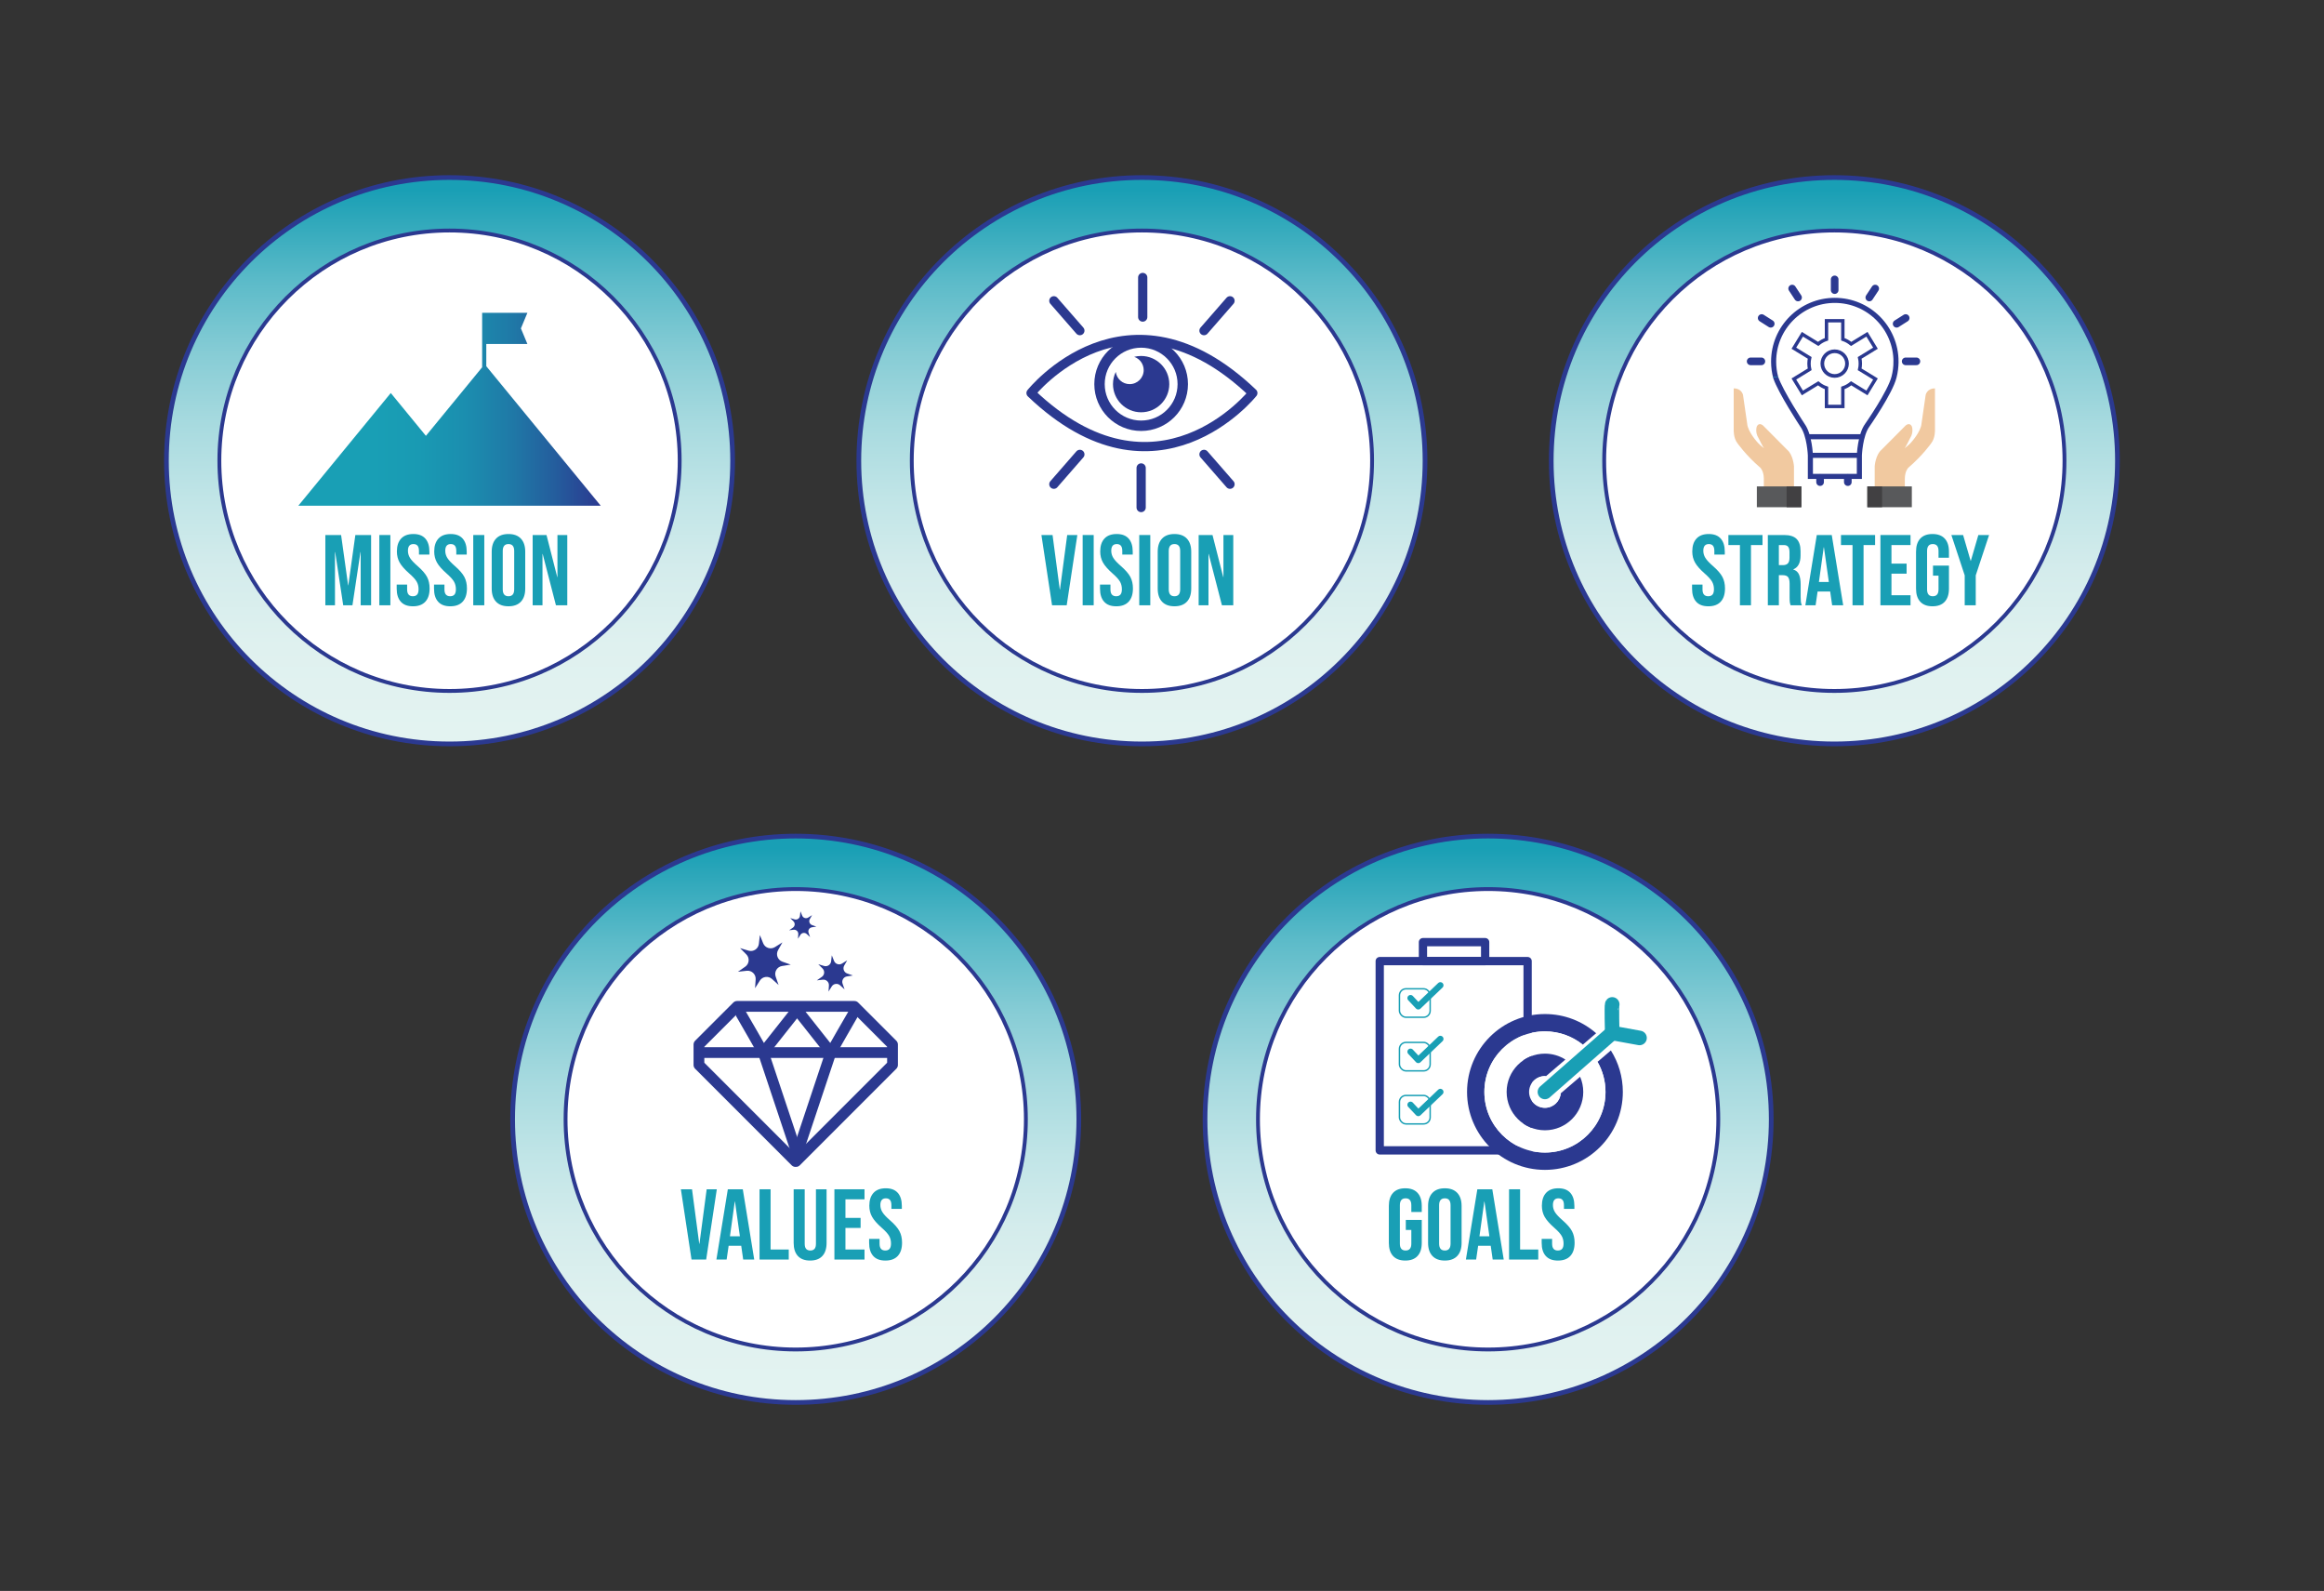 <?xml version="1.0" encoding="UTF-8"?>
<svg xmlns="http://www.w3.org/2000/svg" xmlns:xlink="http://www.w3.org/1999/xlink" viewBox="0 0 5442.52 3724.72">
  <rect x="0" y="0" width="5442.52" height="3724.72" fill="#333333" stroke="none"/>
  <defs>
    <linearGradient id="linear-gradient" x1="1052.73" y1="445.11" x2="1052.73" y2="1713.84" gradientUnits="userSpaceOnUse">
      <stop offset="0" stop-color="#199fb5"></stop>
      <stop offset=".05" stop-color="#2da7ba"></stop>
      <stop offset=".17" stop-color="#5cbbc9"></stop>
      <stop offset=".3" stop-color="#86ccd5"></stop>
      <stop offset=".43" stop-color="#a7dadf"></stop>
      <stop offset=".57" stop-color="#c1e5e7"></stop>
      <stop offset=".7" stop-color="#d4ecec"></stop>
      <stop offset=".84" stop-color="#dff1ef"></stop>
      <stop offset="1" stop-color="#e3f3f1"></stop>
    </linearGradient>
    <linearGradient id="linear-gradient-2" x1="2674.26" x2="2674.26" xlink:href="#linear-gradient"></linearGradient>
    <linearGradient id="linear-gradient-3" x1="4295.79" x2="4295.79" xlink:href="#linear-gradient"></linearGradient>
    <linearGradient id="linear-gradient-4" x1="1863.49" y1="1986.9" x2="1863.49" y2="3255.63" xlink:href="#linear-gradient"></linearGradient>
    <linearGradient id="linear-gradient-5" x1="3485.03" y1="1986.9" x2="3485.03" y2="3255.63" xlink:href="#linear-gradient"></linearGradient>
    <linearGradient id="linear-gradient-6" x1="698.67" y1="958.14" x2="1406.78" y2="958.14" gradientUnits="userSpaceOnUse">
      <stop offset=".25" stop-color="#199fb5"></stop>
      <stop offset=".4" stop-color="#199ab3"></stop>
      <stop offset=".55" stop-color="#1b8eaf"></stop>
      <stop offset=".7" stop-color="#1f7aa7"></stop>
      <stop offset=".85" stop-color="#245d9d"></stop>
      <stop offset="1" stop-color="#2b3990"></stop>
    </linearGradient>
  </defs>
  <g id="Layer_2">
    <circle cx="1052.73" cy="1078.66" r="662.99" style="fill:url(#linear-gradient); stroke:#2b3990; stroke-miterlimit:10; stroke-width:11px;"></circle>
    <circle cx="1052.73" cy="1078.66" r="538.99" style="fill:#fff; stroke:#2b3990; stroke-miterlimit:10; stroke-width:9px;"></circle>
    <circle cx="2674.26" cy="1078.66" r="662.99" style="fill:url(#linear-gradient-2); stroke:#2b3990; stroke-miterlimit:10; stroke-width:11px;"></circle>
    <circle cx="2674.26" cy="1078.66" r="538.99" style="fill:#fff; stroke:#2b3990; stroke-miterlimit:10; stroke-width:9px;"></circle>
    <circle cx="4295.79" cy="1078.66" r="662.99" style="fill:url(#linear-gradient-3); stroke:#2b3990; stroke-miterlimit:10; stroke-width:11px;"></circle>
    <circle cx="4295.79" cy="1078.66" r="538.99" style="fill:#fff; stroke:#2b3990; stroke-miterlimit:10; stroke-width:9px;"></circle>
    <circle cx="1863.49" cy="2620.45" r="662.99" style="fill:url(#linear-gradient-4); stroke:#2b3990; stroke-miterlimit:10; stroke-width:11px;"></circle>
    <circle cx="1863.49" cy="2620.45" r="538.99" style="fill:#fff; stroke:#2b3990; stroke-miterlimit:10; stroke-width:9px;"></circle>
    <circle cx="3485.03" cy="2620.45" r="662.99" style="fill:url(#linear-gradient-5); stroke:#2b3990; stroke-miterlimit:10; stroke-width:11px;"></circle>
    <circle cx="3485.03" cy="2620.45" r="538.99" style="fill:#fff; stroke:#2b3990; stroke-miterlimit:10; stroke-width:9px;"></circle>
  </g>
  <g id="Layer_3">
    <polygon points="1138.84 857.42 1138.84 805.41 1235.12 805.41 1219.89 768.87 1235.12 732.32 1138.84 732.32 1134.25 732.32 1129.13 732.32 1129.13 859.87 997.42 1020.39 915.15 920.13 698.67 1183.95 863.21 1183.95 1131.63 1183.95 1406.78 1183.95 1138.84 857.42" style="fill:url(#linear-gradient-6); stroke-width:0px;"></polygon>
    <path d="M761.92,1252.59h36.9l16.45,117.73h.47l16.45-117.73h36.9v164.5h-24.44v-124.55h-.47l-18.8,124.55h-21.62l-18.8-124.55h-.47v124.55h-22.56v-164.5Z" style="fill:#199fb5; stroke-width:0px;"></path>
    <path d="M888.35,1252.59h25.85v164.5h-25.85v-164.5Z" style="fill:#199fb5; stroke-width:0px;"></path>
    <path d="M938.64,1408.75c-6.43-7.13-9.64-17.35-9.64-30.67v-9.4h24.44v11.28c0,10.66,4.47,15.98,13.4,15.98,4.38,0,7.71-1.29,9.99-3.88,2.27-2.58,3.41-6.77,3.41-12.57,0-6.89-1.57-12.96-4.7-18.21-3.14-5.25-8.93-11.55-17.39-18.92-10.66-9.4-18.1-17.9-22.33-25.5-4.23-7.6-6.34-16.17-6.34-25.73,0-13,3.29-23.07,9.87-30.2,6.58-7.13,16.13-10.69,28.67-10.69s21.74,3.57,28.08,10.69c6.34,7.13,9.52,17.35,9.52,30.67v6.82h-24.44v-8.46c0-5.64-1.1-9.75-3.29-12.34-2.2-2.58-5.4-3.88-9.63-3.88-8.62,0-12.92,5.25-12.92,15.75,0,5.96,1.6,11.52,4.82,16.69,3.21,5.17,9.05,11.44,17.51,18.8,10.81,9.4,18.25,17.94,22.33,25.62,4.07,7.68,6.11,16.69,6.11,27.02,0,13.48-3.33,23.82-9.99,31.02-6.66,7.21-16.33,10.81-29.02,10.81s-22.01-3.56-28.44-10.69Z" style="fill:#199fb5; stroke-width:0px;"></path>
    <path d="M1026.05,1408.75c-6.43-7.13-9.64-17.35-9.64-30.67v-9.4h24.44v11.28c0,10.66,4.47,15.98,13.4,15.98,4.38,0,7.71-1.29,9.99-3.88,2.27-2.58,3.41-6.77,3.41-12.57,0-6.89-1.57-12.96-4.7-18.21-3.14-5.25-8.93-11.55-17.39-18.92-10.66-9.4-18.1-17.9-22.33-25.5-4.23-7.6-6.34-16.17-6.34-25.73,0-13,3.29-23.07,9.87-30.2,6.58-7.13,16.13-10.69,28.67-10.69s21.74,3.57,28.08,10.69c6.34,7.13,9.52,17.35,9.52,30.67v6.82h-24.44v-8.46c0-5.64-1.1-9.75-3.29-12.34-2.2-2.58-5.4-3.88-9.63-3.88-8.62,0-12.92,5.25-12.92,15.75,0,5.96,1.6,11.52,4.82,16.69,3.21,5.17,9.05,11.44,17.51,18.8,10.81,9.4,18.25,17.94,22.33,25.62,4.07,7.68,6.11,16.69,6.11,27.02,0,13.48-3.33,23.82-9.99,31.02-6.66,7.21-16.33,10.81-29.02,10.81s-22.01-3.56-28.44-10.69Z" style="fill:#199fb5; stroke-width:0px;"></path>
    <path d="M1108.3,1252.59h25.85v164.5h-25.85v-164.5Z" style="fill:#199fb5; stroke-width:0px;"></path>
    <path d="M1161.64,1408.63c-6.74-7.2-10.1-17.39-10.1-30.55v-86.48c0-13.16,3.37-23.34,10.1-30.55,6.73-7.2,16.45-10.81,29.14-10.81s22.4,3.61,29.14,10.81c6.73,7.21,10.1,17.39,10.1,30.55v86.48c0,13.16-3.37,23.35-10.1,30.55-6.74,7.21-16.45,10.81-29.14,10.81s-22.41-3.6-29.14-10.81ZM1204.18,1379.73v-89.77c0-10.81-4.46-16.22-13.4-16.22s-13.4,5.41-13.4,16.22v89.77c0,10.81,4.46,16.22,13.4,16.22s13.4-5.41,13.4-16.22Z" style="fill:#199fb5; stroke-width:0px;"></path>
    <path d="M1247.42,1252.59h32.43l25.15,98.46h.47v-98.46h23.03v164.5h-26.56l-31.02-120.08h-.47v120.08h-23.03v-164.5Z" style="fill:#199fb5; stroke-width:0px;"></path>
    <path d="M2438.86,1252.59h26.08l16.92,127.6h.47l16.92-127.6h23.74l-24.91,164.5h-34.31l-24.91-164.5Z" style="fill:#199fb5; stroke-width:0px;"></path>
    <path d="M2535.44,1252.59h25.85v164.5h-25.85v-164.5Z" style="fill:#199fb5; stroke-width:0px;"></path>
    <path d="M2585.73,1408.75c-6.43-7.13-9.64-17.35-9.64-30.67v-9.4h24.44v11.28c0,10.66,4.47,15.98,13.4,15.98,4.38,0,7.71-1.29,9.99-3.88,2.27-2.58,3.41-6.77,3.41-12.57,0-6.89-1.57-12.96-4.7-18.21-3.14-5.25-8.93-11.55-17.39-18.92-10.66-9.4-18.1-17.9-22.33-25.5-4.23-7.6-6.34-16.17-6.34-25.73,0-13,3.29-23.07,9.87-30.2,6.58-7.13,16.13-10.69,28.67-10.69s21.74,3.57,28.08,10.69c6.34,7.13,9.52,17.35,9.52,30.67v6.82h-24.44v-8.46c0-5.64-1.1-9.75-3.29-12.34-2.2-2.58-5.4-3.88-9.63-3.88-8.62,0-12.92,5.25-12.92,15.75,0,5.96,1.6,11.52,4.82,16.69,3.21,5.17,9.05,11.44,17.51,18.8,10.81,9.4,18.25,17.94,22.33,25.62,4.07,7.68,6.11,16.69,6.11,27.02,0,13.48-3.33,23.82-9.99,31.02-6.66,7.21-16.33,10.81-29.02,10.81s-22.01-3.56-28.44-10.69Z" style="fill:#199fb5; stroke-width:0px;"></path>
    <path d="M2667.98,1252.59h25.85v164.5h-25.85v-164.5Z" style="fill:#199fb5; stroke-width:0px;"></path>
    <path d="M2721.32,1408.63c-6.74-7.2-10.1-17.39-10.1-30.55v-86.48c0-13.16,3.37-23.34,10.1-30.55,6.73-7.2,16.45-10.81,29.14-10.81s22.4,3.61,29.14,10.81c6.73,7.21,10.1,17.39,10.1,30.55v86.48c0,13.16-3.37,23.35-10.1,30.55-6.74,7.21-16.45,10.81-29.14,10.81s-22.41-3.6-29.14-10.81ZM2763.86,1379.73v-89.77c0-10.81-4.46-16.22-13.4-16.22s-13.39,5.41-13.39,16.22v89.77c0,10.81,4.46,16.22,13.39,16.22s13.4-5.41,13.4-16.22Z" style="fill:#199fb5; stroke-width:0px;"></path>
    <path d="M2807.09,1252.59h32.43l25.15,98.46h.47v-98.46h23.03v164.5h-26.56l-31.02-120.08h-.47v120.08h-23.03v-164.5Z" style="fill:#199fb5; stroke-width:0px;"></path>
    <path d="M3972.25,1408.75c-6.43-7.13-9.63-17.35-9.63-30.67v-9.4h24.44v11.28c0,10.66,4.47,15.98,13.4,15.98,4.38,0,7.71-1.29,9.99-3.88,2.27-2.58,3.41-6.77,3.41-12.57,0-6.89-1.57-12.96-4.7-18.21-3.14-5.25-8.93-11.55-17.39-18.92-10.66-9.4-18.09-17.9-22.33-25.5-4.23-7.6-6.34-16.17-6.34-25.73,0-13,3.29-23.07,9.87-30.2,6.58-7.13,16.13-10.69,28.67-10.69s21.74,3.57,28.08,10.69c6.34,7.13,9.52,17.35,9.52,30.67v6.82h-24.44v-8.46c0-5.64-1.1-9.75-3.29-12.34-2.2-2.58-5.41-3.88-9.63-3.88-8.62,0-12.92,5.25-12.92,15.75,0,5.96,1.6,11.52,4.82,16.69,3.21,5.17,9.05,11.44,17.51,18.8,10.81,9.4,18.25,17.94,22.33,25.62,4.07,7.68,6.11,16.69,6.11,27.02,0,13.48-3.33,23.82-9.99,31.02-6.66,7.21-16.33,10.81-29.02,10.81s-22.01-3.56-28.44-10.69Z" style="fill:#199fb5; stroke-width:0px;"></path>
    <path d="M4074.71,1276.09h-27.03v-23.5h79.9v23.5h-27.03v141h-25.85v-141Z" style="fill:#199fb5; stroke-width:0px;"></path>
    <path d="M4140.04,1252.59h38.3c13.31,0,23.03,3.1,29.14,9.28,6.11,6.19,9.17,15.71,9.17,28.55v10.1c0,17.08-5.64,27.89-16.92,32.43v.47c6.26,1.88,10.69,5.72,13.28,11.52,2.58,5.8,3.88,13.55,3.88,23.27v28.9c0,4.7.15,8.5.47,11.4.31,2.9,1.09,5.76,2.35,8.58h-26.32c-.94-2.66-1.57-5.17-1.88-7.52-.32-2.35-.47-6.58-.47-12.69v-30.08c0-7.52-1.22-12.77-3.64-15.75-2.43-2.97-6.62-4.46-12.57-4.46h-8.93v70.5h-25.85v-164.5ZM4175.29,1323.09c5.17,0,9.05-1.33,11.63-4,2.58-2.66,3.88-7.13,3.88-13.4v-12.69c0-5.95-1.06-10.26-3.17-12.92-2.12-2.66-5.45-4-9.99-4h-11.75v47h9.4Z" style="fill:#199fb5; stroke-width:0px;"></path>
    <path d="M4254.72,1252.59h35.02l26.79,164.5h-25.85l-4.7-32.67v.47h-29.38l-4.7,32.19h-23.97l26.79-164.5ZM4282.92,1362.57l-11.51-81.31h-.47l-11.28,81.31h23.26Z" style="fill:#199fb5; stroke-width:0px;"></path>
    <path d="M4338.38,1276.09h-27.03v-23.5h79.9v23.5h-27.03v141h-25.85v-141Z" style="fill:#199fb5; stroke-width:0px;"></path>
    <path d="M4403.71,1252.59h70.5v23.5h-44.65v43.48h35.49v23.5h-35.49v50.52h44.65v23.5h-70.5v-164.5Z" style="fill:#199fb5; stroke-width:0px;"></path>
    <path d="M4497,1408.75c-6.58-7.13-9.87-17.35-9.87-30.67v-86.48c0-13.31,3.29-23.54,9.87-30.67,6.58-7.13,16.13-10.69,28.67-10.69s22.09,3.57,28.67,10.69c6.58,7.13,9.87,17.35,9.87,30.67v14.1h-24.44v-15.74c0-10.81-4.46-16.22-13.39-16.22s-13.4,5.41-13.4,16.22v90c0,10.66,4.46,15.98,13.4,15.98s13.39-5.32,13.39-15.98v-32.2h-12.92v-23.5h37.37v53.82c0,13.32-3.29,23.54-9.87,30.67-6.58,7.13-16.14,10.69-28.67,10.69s-22.09-3.56-28.67-10.69Z" style="fill:#199fb5; stroke-width:0px;"></path>
    <path d="M4601.1,1347.06l-31.25-94.47h27.5l17.62,60.4h.47l17.62-60.4h25.15l-31.25,94.47v70.03h-25.85v-70.03Z" style="fill:#199fb5; stroke-width:0px;"></path>
    <path d="M1594.54,2784.37h26.08l16.92,127.6h.47l16.92-127.6h23.74l-24.91,164.5h-34.31l-24.91-164.5Z" style="fill:#199fb5; stroke-width:0px;"></path>
    <path d="M1704.52,2784.37h35.02l26.79,164.5h-25.85l-4.7-32.67v.47h-29.38l-4.7,32.19h-23.97l26.79-164.5ZM1732.72,2894.35l-11.52-81.31h-.47l-11.28,81.31h23.27Z" style="fill:#199fb5; stroke-width:0px;"></path>
    <path d="M1778.77,2784.37h25.85v141h42.54v23.5h-68.39v-164.5Z" style="fill:#199fb5; stroke-width:0px;"></path>
    <path d="M1868.54,2940.53c-6.58-7.13-9.87-17.35-9.87-30.67v-125.49h25.85v127.37c0,5.64,1.13,9.72,3.41,12.22,2.27,2.51,5.52,3.76,9.75,3.76s7.48-1.25,9.75-3.76c2.27-2.5,3.41-6.58,3.41-12.22v-127.37h24.91v125.49c0,13.32-3.29,23.54-9.87,30.67-6.58,7.13-16.14,10.69-28.67,10.69s-22.09-3.56-28.67-10.69Z" style="fill:#199fb5; stroke-width:0px;"></path>
    <path d="M1954.08,2784.37h70.5v23.5h-44.65v43.48h35.49v23.5h-35.49v50.52h44.65v23.5h-70.5v-164.5Z" style="fill:#199fb5; stroke-width:0px;"></path>
    <path d="M2045.02,2940.53c-6.43-7.13-9.64-17.35-9.64-30.67v-9.4h24.44v11.28c0,10.66,4.47,15.98,13.4,15.98,4.38,0,7.71-1.29,9.99-3.88,2.27-2.58,3.41-6.77,3.41-12.57,0-6.89-1.57-12.96-4.7-18.21-3.14-5.25-8.93-11.55-17.39-18.92-10.66-9.4-18.1-17.9-22.33-25.5-4.23-7.6-6.34-16.17-6.34-25.73,0-13,3.29-23.07,9.87-30.2,6.58-7.13,16.13-10.69,28.67-10.69s21.74,3.57,28.08,10.69c6.34,7.13,9.52,17.35,9.52,30.67v6.82h-24.44v-8.46c0-5.64-1.1-9.75-3.29-12.34-2.2-2.58-5.4-3.88-9.63-3.88-8.62,0-12.92,5.25-12.92,15.75,0,5.96,1.6,11.51,4.82,16.68,3.21,5.17,9.05,11.44,17.51,18.8,10.81,9.4,18.25,17.94,22.33,25.62,4.07,7.68,6.11,16.69,6.11,27.03,0,13.47-3.33,23.82-9.99,31.02-6.66,7.21-16.33,10.81-29.02,10.81s-22.01-3.56-28.44-10.69Z" style="fill:#199fb5; stroke-width:0px;"></path>
    <path d="M3262.37,2940.53c-6.58-7.13-9.87-17.35-9.87-30.67v-86.48c0-13.31,3.29-23.54,9.87-30.67,6.58-7.13,16.13-10.69,28.67-10.69s22.09,3.57,28.67,10.69c6.58,7.13,9.87,17.35,9.87,30.67v14.1h-24.44v-15.75c0-10.81-4.46-16.22-13.4-16.22s-13.39,5.41-13.39,16.22v90c0,10.66,4.46,15.98,13.39,15.98s13.4-5.32,13.4-15.98v-32.2h-12.92v-23.5h37.36v53.82c0,13.32-3.29,23.54-9.87,30.67-6.58,7.13-16.14,10.69-28.67,10.69s-22.09-3.56-28.67-10.69Z" style="fill:#199fb5; stroke-width:0px;"></path>
    <path d="M3354.49,2940.41c-6.74-7.2-10.11-17.39-10.11-30.55v-86.48c0-13.16,3.37-23.34,10.11-30.55,6.73-7.2,16.45-10.81,29.14-10.81s22.4,3.61,29.14,10.81c6.73,7.21,10.1,17.39,10.1,30.55v86.48c0,13.16-3.37,23.35-10.1,30.55-6.74,7.21-16.45,10.81-29.14,10.81s-22.41-3.6-29.14-10.81ZM3397.03,2911.5v-89.77c0-10.81-4.46-16.22-13.4-16.22s-13.39,5.41-13.39,16.22v89.77c0,10.81,4.46,16.22,13.39,16.22s13.4-5.41,13.4-16.22Z" style="fill:#199fb5; stroke-width:0px;"></path>
    <path d="M3459.77,2784.37h35.02l26.79,164.5h-25.85l-4.7-32.67v.47h-29.38l-4.7,32.19h-23.97l26.79-164.5ZM3487.97,2894.35l-11.51-81.31h-.47l-11.28,81.31h23.26Z" style="fill:#199fb5; stroke-width:0px;"></path>
    <path d="M3534.03,2784.37h25.85v141h42.54v23.5h-68.39v-164.5Z" style="fill:#199fb5; stroke-width:0px;"></path>
    <path d="M3620.04,2940.53c-6.43-7.13-9.63-17.35-9.63-30.67v-9.4h24.44v11.28c0,10.66,4.47,15.98,13.4,15.98,4.38,0,7.71-1.29,9.99-3.88,2.27-2.58,3.41-6.77,3.41-12.57,0-6.89-1.57-12.96-4.7-18.21-3.14-5.25-8.93-11.55-17.39-18.92-10.66-9.4-18.09-17.9-22.33-25.5-4.23-7.6-6.34-16.17-6.34-25.73,0-13,3.29-23.07,9.87-30.2,6.58-7.13,16.13-10.69,28.67-10.69s21.74,3.57,28.08,10.69c6.34,7.13,9.52,17.35,9.52,30.67v6.82h-24.44v-8.46c0-5.64-1.1-9.75-3.29-12.34-2.2-2.58-5.41-3.88-9.63-3.88-8.62,0-12.92,5.25-12.92,15.75,0,5.96,1.6,11.51,4.82,16.68,3.21,5.17,9.05,11.44,17.51,18.8,10.81,9.4,18.25,17.94,22.33,25.62,4.07,7.68,6.11,16.69,6.11,27.03,0,13.47-3.33,23.82-9.99,31.02-6.66,7.21-16.33,10.81-29.02,10.81s-22.01-3.56-28.44-10.69Z" style="fill:#199fb5; stroke-width:0px;"></path>
    <path d="M4440.2,846.56c0,12.44-1.59,24.49-4.55,36-8.65,35.61-62.77,113.07-62.77,113.07-16.73,22.86-18.47,70.4-18.47,70.4v49.29h-114.72v-49.29s-1.77-47.54-18.49-70.4c0,0-51.33-77.83-62.73-111.92-3.18-11.84-4.87-24.3-4.87-37.15,0-79.14,64.16-143.31,143.31-143.31s143.31,64.17,143.31,143.31Z" style="fill:none; stroke:#2b3990; stroke-miterlimit:10; stroke-width:11.92px;"></path>
    <path d="M4158.45,883.71c-.02-.4-.02-.77-.02-1.15" style="fill:none; stroke:#199fb5; stroke-miterlimit:10; stroke-width:11.92px;"></path>
    <line x1="4239.68" y1="1066.04" x2="4354.88" y2="1066.04" style="fill:none; stroke:#2b3990; stroke-miterlimit:10; stroke-width:11.92px;"></line>
    <line x1="4232.99" y1="1022.49" x2="4359.67" y2="1022.49" style="fill:none; stroke:#2b3990; stroke-miterlimit:10; stroke-width:11.92px;"></line>
    <line x1="4262.42" y1="1119.04" x2="4262.42" y2="1128.72" style="fill:none; stroke:#2b3990; stroke-linecap:round; stroke-linejoin:round; stroke-width:17.88px;"></line>
    <line x1="4327.39" y1="1119.04" x2="4327.39" y2="1128.72" style="fill:none; stroke:#2b3990; stroke-linecap:round; stroke-linejoin:round; stroke-width:17.88px;"></line>
    <path d="M4355.12,864.7l37.01,22.65-19.98,32.66-37.01-22.67c-5.68,4.77-12.24,8.5-19.43,10.91v43.37h-38.28v-43.37c-7.19-2.4-13.75-6.12-19.43-10.89l-36.99,22.65-20-32.66,36.99-22.65c-1.01-4.31-1.53-8.82-1.53-13.43s.52-9.1,1.53-13.41l-36.99-22.65,20-32.66,36.99,22.65c5.68-4.75,12.24-8.48,19.43-10.87v-43.39h38.28v43.39c7.19,2.38,13.75,6.12,19.43,10.89l37.01-22.67,19.98,32.66-37.01,22.67c1.01,4.29,1.53,8.78,1.53,13.39s-.52,9.12-1.53,13.43Z" style="fill:none; stroke:#2b3990; stroke-miterlimit:10; stroke-width:7.95px;"></path>
    <circle cx="4296.57" cy="851.28" r="28.91" style="fill:none; stroke:#2b3990; stroke-miterlimit:10; stroke-width:8.56px;"></circle>
    <line x1="4296.57" y1="679.2" x2="4296.57" y2="654.12" style="fill:none; stroke:#2b3990; stroke-linecap:round; stroke-linejoin:round; stroke-width:17.88px;"></line>
    <line x1="4462.87" y1="846" x2="4487.95" y2="846" style="fill:none; stroke:#2b3990; stroke-linecap:round; stroke-linejoin:round; stroke-width:17.88px;"></line>
    <line x1="4099.82" y1="846" x2="4124.9" y2="846" style="fill:none; stroke:#2b3990; stroke-linecap:round; stroke-linejoin:round; stroke-width:17.88px;"></line>
    <line x1="4125.64" y1="744.58" x2="4146.82" y2="758.01" style="fill:none; stroke:#2b3990; stroke-linecap:round; stroke-linejoin:round; stroke-width:17.88px;"></line>
    <line x1="4197.01" y1="675.57" x2="4210.82" y2="696.51" style="fill:none; stroke:#2b3990; stroke-linecap:round; stroke-linejoin:round; stroke-width:17.88px;"></line>
    <line x1="4462.87" y1="744.58" x2="4441.68" y2="758.01" style="fill:none; stroke:#2b3990; stroke-linecap:round; stroke-linejoin:round; stroke-width:17.88px;"></line>
    <line x1="4391.5" y1="675.57" x2="4377.69" y2="696.51" style="fill:none; stroke:#2b3990; stroke-linecap:round; stroke-linejoin:round; stroke-width:17.88px;"></line>
    <path d="M4390.33,1145.94v-54.53s1.89-26.62,15.85-38.3l54.53-54.86s10.06-12.01,16.56,0c0,0,5.19,13.31-4.22,27.92,0,0-10.39,21.42-12.66,23.37,0,0,10.06-7.79,14.28-12.66,0,0,24.02-25.64,25.32-45.45l9.74-67.19s3.57-15.26,21.75-14.93v97.71s.65,18.5-8.44,30.19c0,0-19.8,28.57-53.89,57.78,0,0-8.05,7.47-8.24,25.64v25.32h-70.58Z" style="fill:#f1c9a0; stroke-width:0px;"></path>
    <path d="M4201.26,1145.94v-54.53s-1.89-26.62-15.85-38.3l-54.53-54.86s-10.06-12.01-16.56,0c0,0-5.19,13.31,4.22,27.92,0,0,10.39,21.42,12.66,23.37,0,0-10.06-7.79-14.28-12.66,0,0-24.02-25.64-25.32-45.45l-9.74-67.19s-3.57-15.26-21.75-14.93v97.71s-.65,18.5,8.44,30.19c0,0,19.8,28.57,53.89,57.78,0,0,8.05,7.47,8.24,25.64v25.32s70.58,0,70.58,0Z" style="fill:#f1c9a0; stroke-width:0px;"></path>
    <rect x="4373.07" y="1138.79" width="104.2" height="48.69" style="fill:#58595b; stroke-width:0px;"></rect>
    <rect x="4373.07" y="1138.79" width="34.52" height="48.69" style="fill:#414042; stroke-width:0px;"></rect>
    <rect x="4114.32" y="1138.79" width="104.2" height="48.69" transform="translate(8332.84 2326.28) rotate(-180)" style="fill:#58595b; stroke-width:0px;"></rect>
    <rect x="4184" y="1138.79" width="34.52" height="48.69" transform="translate(8402.52 2326.28) rotate(-180)" style="fill:#414042; stroke-width:0px;"></rect>
    <path d="M2414.54,920.19c295.14,282.15,519.44,0,519.44,0-295.14-282.15-519.44,0-519.44,0Z" style="fill:none; stroke:#2b3990; stroke-linecap:round; stroke-linejoin:round; stroke-width:21.63px;"></path>
    <circle cx="2672.41" cy="899.31" r="97.49" style="fill:none; stroke:#2b3990; stroke-linecap:round; stroke-linejoin:round; stroke-width:24.38px;"></circle>
    <line x1="2676.11" y1="649.63" x2="2676.11" y2="742.32" style="fill:none; stroke:#2b3990; stroke-linecap:round; stroke-linejoin:round; stroke-width:21.63px;"></line>
    <line x1="2880.54" y1="704.22" x2="2819.61" y2="774.07" style="fill:none; stroke:#2b3990; stroke-linecap:round; stroke-linejoin:round; stroke-width:21.63px;"></line>
    <line x1="2467.98" y1="704.22" x2="2528.91" y2="774.07" style="fill:none; stroke:#2b3990; stroke-linecap:round; stroke-linejoin:round; stroke-width:21.63px;"></line>
    <line x1="2672.41" y1="1188.25" x2="2672.41" y2="1095.55" style="fill:none; stroke:#2b3990; stroke-linecap:round; stroke-linejoin:round; stroke-width:21.63px;"></line>
    <line x1="2467.98" y1="1133.65" x2="2528.91" y2="1063.8" style="fill:none; stroke:#2b3990; stroke-linecap:round; stroke-linejoin:round; stroke-width:21.63px;"></line>
    <line x1="2880.54" y1="1133.65" x2="2819.61" y2="1063.8" style="fill:none; stroke:#2b3990; stroke-linecap:round; stroke-linejoin:round; stroke-width:21.63px;"></line>
    <path d="M2672.41,833.39c-5.62,0-11.06.71-16.27,2.03,12.93,4.41,22.24,16.65,22.24,31.07,0,18.13-14.7,32.83-32.83,32.83-16.7,0-30.48-12.48-32.55-28.61-4.18,8.65-6.52,18.36-6.52,28.61,0,36.41,29.52,65.92,65.92,65.92s65.92-29.52,65.92-65.92-29.51-65.92-65.92-65.92Z" style="fill:#2b3990; stroke-width:0px;"></path>
    <polygon points="2000.83 2356.14 1882.89 2356.14 1844.1 2356.14 1726.16 2356.14 1636.82 2445.47 1636.82 2493.28 1862.91 2719.36 1864.08 2719.36 2090.16 2493.28 2090.16 2445.47 2000.83 2356.14" style="fill:none; stroke:#2b3990; stroke-linecap:round; stroke-linejoin:round; stroke-width:25.21px;"></polygon>
    <line x1="1642.7" y1="2464.28" x2="2084.68" y2="2464.28" style="fill:none; stroke:#2b3990; stroke-linecap:round; stroke-linejoin:round; stroke-width:25.21px;"></line>
    <line x1="1945.78" y1="2464.28" x2="1863.69" y2="2710.35" style="fill:none; stroke:#2b3990; stroke-linecap:round; stroke-linejoin:round; stroke-width:25.21px;"></line>
    <line x1="1787.58" y1="2464.28" x2="1869.67" y2="2710.35" style="fill:none; stroke:#2b3990; stroke-linecap:round; stroke-linejoin:round; stroke-width:25.21px;"></line>
    <path d="M1735.56,2374.16c1.76,2.35,51.72,90.12,51.72,90.12l76.41-96.59" style="fill:none; stroke:#2b3990; stroke-linecap:round; stroke-linejoin:round; stroke-width:25.21px;"></path>
    <path d="M1997.8,2374.16c-1.76,2.35-51.72,90.12-51.72,90.12l-76.41-96.59" style="fill:none; stroke:#2b3990; stroke-linecap:round; stroke-linejoin:round; stroke-width:25.21px;"></path>
    <path d="M1823.38,2306.09l-15.33-14c-8.68-7.93-22.43-6.08-28.7,3.87l-11.07,17.56,1.39-20.71c.79-11.74-9.23-21.33-20.92-20.03l-20.63,2.3,17.06-11.83c9.67-6.7,10.92-20.52,2.61-28.84l-14.66-14.7,19.88,5.97c11.27,3.38,22.85-4.25,24.18-15.94l2.35-20.63,7.73,19.27c4.38,10.92,17.57,15.21,27.54,8.96l17.59-11.02-10.24,18.06c-5.8,10.23-.94,23.22,10.16,27.12l19.59,6.88-20.5,3.25c-11.62,1.84-18.74,13.75-14.87,24.85l6.83,19.6Z" style="fill:#2b3990; stroke-width:0px;"></path>
    <path d="M1897.14,2193.9l-7.89-7.21c-4.47-4.09-11.55-3.13-14.78,1.99l-5.7,9.05.72-10.67c.41-6.04-4.75-10.99-10.78-10.31l-10.63,1.18,8.79-6.09c4.98-3.45,5.62-10.57,1.34-14.86l-7.55-7.57,10.24,3.07c5.8,1.74,11.77-2.19,12.45-8.21l1.21-10.62,3.98,9.92c2.26,5.62,9.05,7.83,14.18,4.62l9.06-5.68-5.28,9.3c-2.99,5.27-.48,11.96,5.23,13.97l10.09,3.54-10.56,1.67c-5.98.95-9.65,7.08-7.66,12.8l3.52,10.1Z" style="fill:#2b3990; stroke-width:0px;"></path>
    <path d="M1977.88,2316.36l-10.46-9.55c-5.92-5.41-15.3-4.15-19.58,2.64l-7.55,11.98.95-14.13c.54-8.01-6.3-14.55-14.27-13.66l-14.08,1.57,11.64-8.07c6.6-4.57,7.45-14,1.78-19.68l-10-10.03,13.56,4.07c7.69,2.31,15.59-2.9,16.49-10.88l1.6-14.07,5.27,13.14c2.99,7.45,11.99,10.38,18.79,6.12l12-7.52-6.99,12.32c-3.96,6.98-.64,15.84,6.93,18.5l13.36,4.69-13.99,2.22c-7.93,1.26-12.78,9.38-10.14,16.96l4.66,13.37Z" style="fill:#2b3990; stroke-width:0px;"></path>
    <rect x="3231.16" y="2250.15" width="346.33" height="443.13" style="fill:none; stroke:#2b3990; stroke-linecap:round; stroke-linejoin:round; stroke-width:19.38px;"></rect>
    <rect x="3332.39" y="2205.75" width="145.64" height="44.4" style="fill:none; stroke:#2b3990; stroke-linecap:round; stroke-linejoin:round; stroke-width:19.38px;"></rect>
    <rect x="3277.34" y="2314.98" width="71.93" height="66.6" rx="15.22" ry="15.22" style="fill:none; stroke:#199fb5; stroke-linecap:round; stroke-linejoin:round; stroke-width:3.34px;"></rect>
    <path d="M3303.29,2336.78c1.58,1.58,18.16,19.34,18.16,19.34l51.7-49.33" style="fill:none; stroke:#199fb5; stroke-linecap:round; stroke-linejoin:round; stroke-width:14.7px;"></path>
    <rect x="3277.34" y="2440.52" width="71.93" height="66.6" rx="15.22" ry="15.22" style="fill:none; stroke:#199fb5; stroke-linecap:round; stroke-linejoin:round; stroke-width:3.34px;"></rect>
    <path d="M3303.29,2462.32c1.58,1.58,18.16,19.34,18.16,19.34l51.7-49.33" style="fill:none; stroke:#199fb5; stroke-linecap:round; stroke-linejoin:round; stroke-width:14.7px;"></path>
    <rect x="3277.34" y="2564.68" width="71.93" height="66.6" rx="15.22" ry="15.22" style="fill:none; stroke:#199fb5; stroke-linecap:round; stroke-linejoin:round; stroke-width:3.34px;"></rect>
    <path d="M3303.29,2586.49c1.58,1.58,18.16,19.34,18.16,19.34l51.7-49.33" style="fill:none; stroke:#199fb5; stroke-linecap:round; stroke-linejoin:round; stroke-width:14.7px;"></path>
    <path d="M3741.2,2486.04c11.9,20.76,18.71,44.81,18.71,70.45,0,78.34-63.51,141.85-141.84,141.85s-141.84-63.51-141.84-141.85,63.51-141.84,141.84-141.84c33.55,0,64.37,11.66,88.66,31.13l31.26-26.74c-32.06-28-74.01-44.96-119.92-44.96-100.75,0-182.42,81.67-182.42,182.42s81.67,182.42,182.42,182.42,182.42-81.67,182.42-182.42c0-35.73-10.28-69.05-28.03-97.18l-31.25,26.73Z" style="fill:#2b3990; stroke-width:0px;"></path>
    <path d="M3707.77,2556.49c0,49.54-40.16,89.71-89.71,89.71s-89.71-40.16-89.71-89.71,40.16-89.71,89.71-89.71c17.62,0,34.04,5.08,47.9,13.85l40.76-34.86c-24.29-19.47-55.11-31.13-88.66-31.13-78.34,0-141.84,63.51-141.84,141.84s63.51,141.85,141.84,141.85,141.84-63.51,141.84-141.85c0-25.64-6.81-49.69-18.71-70.45l-40.77,34.87c4.72,10.91,7.34,22.94,7.34,35.58Z" style="fill:#fff; stroke-width:0px;"></path>
    <path d="M3528.36,2556.49c0,49.54,40.16,89.71,89.71,89.71s89.71-40.16,89.71-89.71c0-12.64-2.62-24.67-7.34-35.58l-45.4,38.84c-1.65,18.97-17.57,33.86-36.97,33.86-20.5,0-37.12-16.62-37.12-37.12s16.62-37.12,37.12-37.12c.84,0,1.68.04,2.51.09l45.39-38.83c-13.86-8.77-30.29-13.85-47.9-13.85-49.54,0-89.71,40.16-89.71,89.71Z" style="fill:#2b3990; stroke-width:0px;"></path>
    <path d="M3618.07,2583c-7.76,0-15.11-3.38-20.15-9.28-9.5-11.11-8.19-27.87,2.91-37.37l19.74-16.88c-.83-.06-1.66-.09-2.51-.09-20.5,0-37.12,16.62-37.12,37.12s16.62,37.12,37.12,37.12c19.4,0,35.32-14.89,36.97-33.86l-19.74,16.88c-4.8,4.1-10.91,6.36-17.22,6.36Z" style="fill:#fff; stroke-width:0px;"></path>
    <line x1="3617.99" y1="2556.49" x2="3776.77" y2="2417.24" style="fill:none; stroke:#199fb5; stroke-linecap:round; stroke-linejoin:round; stroke-width:34.07px;"></line>
    <path d="M3775.63,2351.49c-1.78,2.18,0,66.9,0,66.9l63.94,11.65" style="fill:none; stroke:#199fb5; stroke-linecap:round; stroke-linejoin:round; stroke-width:34.07px;"></path>
  </g>
</svg>
